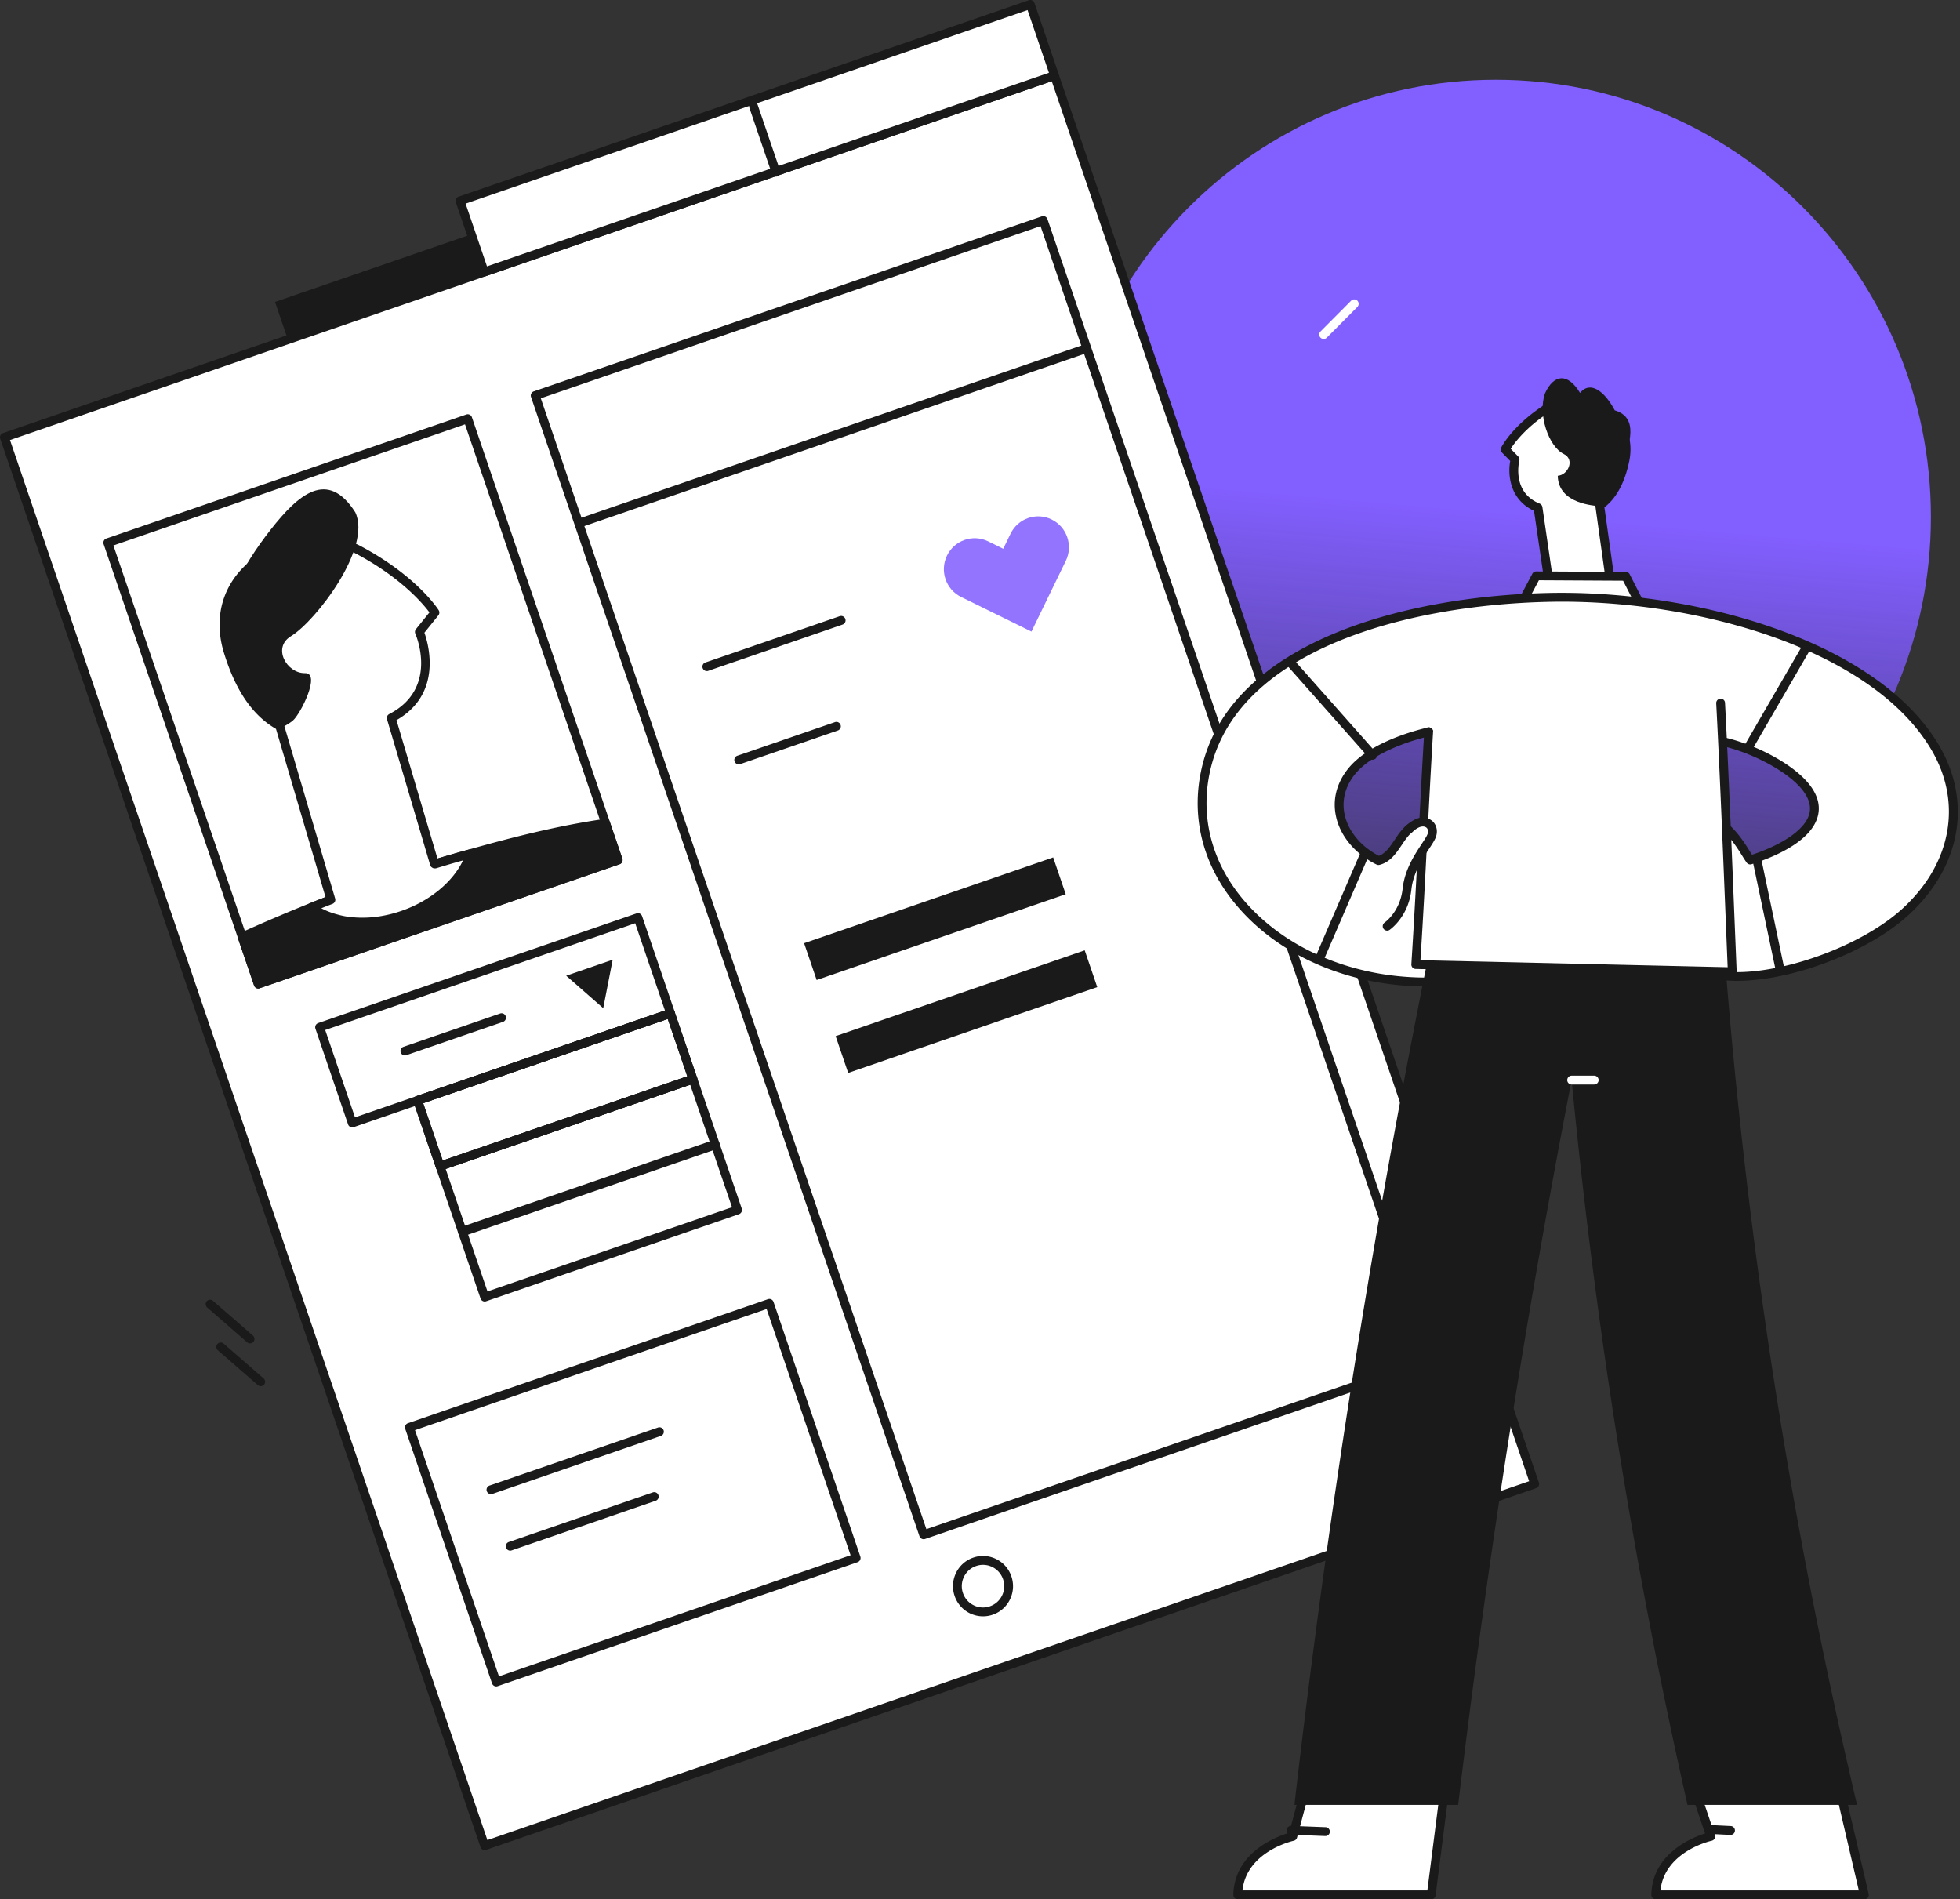 <svg width="483" height="468" viewBox="0 0 483 468" fill="none" xmlns="http://www.w3.org/2000/svg"><rect x="0" y="0" width="483" height="468" fill="#333333" stroke="none"/><path d="M368.616 235.154c59.212 0 107.212-48.241 107.212-107.749 0-59.508-48-107.75-107.212-107.75-59.211 0-107.212 48.242-107.212 107.75s48.001 107.749 107.212 107.749z" fill="url(#paint0_linear)"/><path d="M116.155 57.734L67.771 74.398l3.163 9.277 48.384-16.665-3.163-9.276z" fill="#1A1A1A"/><path d="M259.91 18.675L1.108 107.757 119.52 454.796l258.803-89.082L259.91 18.675z" fill="#fff"/><path d="M119.432 455.886a1.05 1.05 0 01-.477-.112 1.074 1.074 0 01-.547-.626L.058 108.105a1.109 1.109 0 01.05-.835 1.1 1.1 0 01.624-.555L259.5 17.587a1.07 1.07 0 01.831.05c.259.128.457.352.548.627l118.344 347.043a1.086 1.086 0 01-.674 1.385l-258.767 89.133a1.032 1.032 0 01-.35.061zM2.466 108.432l117.64 344.974 256.715-88.42-117.64-344.974-256.715 88.42z" fill="#1A1A1A"/><path d="M253.918 1.116L113.373 49.493l5.978 17.52 140.545-48.377-5.978-17.52z" fill="#fff"/><path d="M119.333 68.113c-.451 0-.872-.285-1.029-.738l-5.976-17.523a1.11 1.11 0 01.051-.836c.127-.26.355-.458.624-.555L253.537.059a1.084 1.084 0 011.379.677l5.975 17.523a1.11 1.11 0 01-.05.836 1.1 1.1 0 01-.624.555L119.688 68.057a1.23 1.23 0 01-.355.056zm-4.597-17.935l5.271 15.454 138.482-47.694-5.271-15.455-138.482 47.695z" fill="#1A1A1A"/><path d="M191.228 43.516c-.451 0-.871-.285-1.029-.739L184.67 26.57a1.087 1.087 0 01.674-1.386 1.079 1.079 0 011.378.678l5.53 16.208a1.087 1.087 0 01-1.024 1.447zM63.654 243.569c-.451 0-.872-.285-1.03-.738l-37.086-108.75a1.108 1.108 0 01.051-.835 1.1 1.1 0 01.624-.556l88.699-30.553a1.083 1.083 0 011.378.678l37.086 108.749a1.087 1.087 0 01-.674 1.386l-88.699 30.553a.923.923 0 01-.35.066zM27.946 134.407l36.382 106.687 86.646-29.845-36.382-106.687-86.646 29.845zm199.667 244.868c-.451 0-.872-.285-1.029-.738L130.86 97.822a1.089 1.089 0 01.674-1.386l125.208-43.125a1.07 1.07 0 01.831.051c.259.128.456.352.547.627l95.729 280.715c.092.275.076.575-.05.835a1.1 1.1 0 01-.624.555l-125.207 43.125a1.217 1.217 0 01-.355.056zM133.268 98.148l95.019 278.646 123.155-42.416-95.025-278.652-123.149 42.422zm-10.985 317.397a1.09 1.09 0 01-1.028-.738L99.86 352.075a1.098 1.098 0 01.674-1.39l88.705-30.554a1.083 1.083 0 011.378.678l21.395 62.731c.091.275.076.576-.051.836a1.12 1.12 0 01-.624.555l-88.704 30.553a1.045 1.045 0 01-.35.061zm-20.015-63.144l20.69 60.663 86.651-29.845-20.69-60.663-86.651 29.845zm-15.465-74.605c-.45 0-.871-.285-1.028-.739l-8.039-23.574a1.11 1.11 0 01.05-.836c.127-.26.355-.458.624-.555l78.44-27.018a1.084 1.084 0 011.379.678l8.039 23.574c.091.275.076.576-.051.835-.127.26-.35.459-.623.556l-78.44 27.018a1.08 1.08 0 01-.35.061zm-6.66-23.992l7.335 21.511 76.387-26.31-7.334-21.511-76.388 26.31z" fill="#1A1A1A"/><path d="M108.434 288.451a1.05 1.05 0 01-.477-.112 1.074 1.074 0 01-.547-.626l-5.525-16.209a1.09 1.09 0 01.674-1.386l62.313-21.46a1.09 1.09 0 01.831.051c.258.127.456.351.547.626l5.53 16.209a1.097 1.097 0 01-.674 1.391l-62.312 21.46a1.1 1.1 0 01-.36.056zm-4.146-16.621l4.82 14.141 60.259-20.753-4.825-14.141-60.254 20.753z" fill="#1A1A1A"/><path d="M108.434 288.451a1.05 1.05 0 01-.477-.112 1.074 1.074 0 01-.547-.626l-5.525-16.209a1.09 1.09 0 01.674-1.386l62.313-21.46a1.09 1.09 0 01.831.051c.258.127.456.351.547.626l5.53 16.209a1.097 1.097 0 01-.674 1.391l-62.312 21.46a1.1 1.1 0 01-.36.056zm-4.146-16.621l4.82 14.141 60.259-20.753-4.825-14.141-60.254 20.753z" fill="#1A1A1A"/><path d="M113.973 304.648c-.451 0-.872-.285-1.029-.739l-5.529-16.208a1.111 1.111 0 01.05-.836 1.1 1.1 0 01.624-.555l62.312-21.46a1.076 1.076 0 011.378.677l5.53 16.209c.091.275.076.575-.05.835-.127.26-.35.459-.624.555l-62.312 21.461a1.049 1.049 0 01-.35.061zm-4.151-16.621l4.825 14.14 60.26-20.752-4.825-14.141-60.26 20.753z" fill="#1A1A1A"/><path d="M119.448 320.703c-.451 0-.872-.286-1.029-.739l-5.53-16.209a1.098 1.098 0 01.674-1.39l62.313-21.461a1.079 1.079 0 011.378.677l5.53 16.209c.091.275.076.576-.051.836-.126.259-.35.458-.623.555l-62.312 21.46a1.033 1.033 0 01-.35.062zm-4.146-16.622l4.825 14.141 60.26-20.753-4.826-14.14-60.259 20.752zm33.351-55.658l2.332-11.946-11.46 3.948 9.128 7.998zm-27.664 119.754c-.451 0-.872-.285-1.029-.739a1.087 1.087 0 01.674-1.385l41.516-14.299a1.084 1.084 0 011.379.678 1.086 1.086 0 01-.674 1.385l-41.516 14.299a1.028 1.028 0 01-.35.061zm4.737 13.917a1.093 1.093 0 01-.355-2.124l35.5-12.231a1.083 1.083 0 011.378.678 1.086 1.086 0 01-.674 1.385l-35.5 12.231a.952.952 0 01-.349.061zm17.538-252.266c-.451 0-.872-.285-1.029-.739a1.088 1.088 0 01.674-1.385l123.277-42.463a1.083 1.083 0 011.378.677 1.087 1.087 0 01-.674 1.386l-123.276 42.463a1.028 1.028 0 01-.35.061zm30.923 35.532c-.451 0-.872-.286-1.029-.739a1.087 1.087 0 01.674-1.386l33.097-11.4a1.084 1.084 0 011.379.678 1.087 1.087 0 01-.674 1.385l-33.098 11.4a1.045 1.045 0 01-.349.062zm7.862 22.988a1.092 1.092 0 01-.355-2.124l24.071-8.288a1.087 1.087 0 011.378.678 1.086 1.086 0 01-.674 1.385l-24.07 8.288a.937.937 0 01-.35.061zm77.483 22.925l-61.378 21.14 3.092 9.069 61.379-21.14-3.093-9.069zm7.77 22.894l-61.379 21.14 3.093 9.069 61.378-21.14-3.092-9.069zm-25.067 164.112a7.384 7.384 0 01-3.249-.759 7.358 7.358 0 01-3.741-4.268 7.44 7.44 0 01.35-5.68 7.368 7.368 0 014.247-3.764 7.28 7.28 0 015.647.356 7.36 7.36 0 013.745 4.269 7.436 7.436 0 01-.35 5.68 7.368 7.368 0 01-4.247 3.764 7.384 7.384 0 01-2.402.402zm.01-12.689c-.573 0-1.141.097-1.698.286a5.191 5.191 0 00-3.001 2.659 5.222 5.222 0 00-.248 4.009 5.218 5.218 0 002.646 3.015 5.145 5.145 0 003.989.25 5.193 5.193 0 003-2.659 5.218 5.218 0 00.248-4.009 5.233 5.233 0 00-2.645-3.016 5.188 5.188 0 00-2.291-.535zM99.777 260.068a1.093 1.093 0 01-.355-2.124l23.822-8.207a1.084 1.084 0 011.379.678 1.088 1.088 0 01-.675 1.385l-23.822 8.207a1.07 1.07 0 01-.35.061z" fill="#1A1A1A"/><path d="M249.024 131.515l-1.799 3.708-3.705-1.823c-3.766-1.849-8.307-.286-10.152 3.494-1.84 3.785-.284 8.349 3.477 10.203l17.334 8.527 6.65-13.692 1.815-3.729c1.839-3.779.283-8.344-3.477-10.193-3.761-1.849-8.308-.28-10.143 3.505z" fill="#9274FF"/><path d="M149.242 202.871l3.092 9.067-88.699 30.553-3.959-11.614a448.948 448.948 0 0117.046-7.269c11.576-4.63 23.381-8.721 35.444-12.185 1.247-.361 2.519-.713 3.776-1.054 10.928-3.082 22.063-5.894 33.3-7.498z" fill="#1A1A1A"/><path d="M63.632 243.573c-.451 0-.872-.286-1.03-.739L58.64 231.22a1.092 1.092 0 01.583-1.35 459.07 459.07 0 0117.086-7.289c11.81-4.727 23.771-8.838 35.546-12.221a320.75 320.75 0 013.786-1.059c9.797-2.756 21.44-5.807 33.437-7.524a1.09 1.09 0 011.181.729l3.092 9.067a1.088 1.088 0 01-.675 1.385l-88.699 30.554a1 1 0 01-.344.061zm-2.61-12.119l3.284 9.638 86.646-29.845-2.448-7.178c-11.561 1.717-22.783 4.666-32.276 7.336-1.257.346-2.524.692-3.766 1.054-11.714 3.367-23.6 7.452-35.343 12.149a466.37 466.37 0 00-16.097 6.846z" fill="#1A1A1A"/><path d="M107.18 150.944s-5.15-8.16-18.886-15.449c-13.73-7.269-38.546 3.988-32.063 25.087 2.945 9.541 7.283 15.333 12.696 18.292l12.616 42.83a434.767 434.767 0 00-4.81 1.9 19.793 19.793 0 006.194 2.802 20.02 20.02 0 003.908.698c7.36.708 15.367-1.804 21.237-6.317.37-.28.735-.565 1.079-.861 3.158-2.664 5.586-5.924 6.797-9.561a248.6 248.6 0 00-3.776 1.054c-1.713.479-3.416.999-5.099 1.513l-10.664-36.014c13.193-6.831 6.939-21.211 6.939-21.211l3.832-4.763z" fill="#fff"/><path d="M89.364 228.313c-.887 0-1.764-.041-2.635-.127a20.935 20.935 0 01-4.1-.734 20.645 20.645 0 01-6.509-2.944 1.103 1.103 0 01-.471-1.024 1.09 1.09 0 01.68-.896c1.292-.52 2.579-1.035 3.887-1.544L68.01 179.605c-5.763-3.321-9.96-9.444-12.814-18.705-2.686-8.73-.36-16.957 6.377-22.581 7.612-6.352 19.32-7.982 27.228-3.795 13.837 7.341 19.083 15.486 19.301 15.827a1.1 1.1 0 01-.071 1.273l-3.442 4.279c1.029 2.909 4.471 15.053-6.883 21.548l10.102 34.113c1.409-.428 2.742-.83 4.08-1.202a200.62 200.62 0 013.781-1.054c.39-.102.801.01 1.074.305.274.296.365.714.239 1.096-1.227 3.677-3.69 7.151-7.132 10.05-.329.285-.699.57-1.064.85-5.591 4.295-12.666 6.704-19.423 6.704zm-10.187-4.508a18.84 18.84 0 004.019 1.543c1.227.347 2.468.571 3.72.668 6.898.667 14.739-1.671 20.497-6.093.385-.295.72-.55 1.029-.82 2.504-2.114 4.435-4.533 5.667-7.096-.548.153-1.095.306-1.632.464-1.658.464-3.295.963-4.912 1.457-.273.081-.664.081-.917-.056-.254-.138-.532-.347-.613-.622l-10.664-36.013a1.1 1.1 0 01.542-1.284c12.144-6.291 6.68-19.255 6.442-19.805a1.094 1.094 0 01.152-1.126l3.32-4.121c-1.5-2.017-6.924-8.542-18.034-14.436-7.172-3.8-17.846-2.277-24.826 3.545-3.542 2.955-8.991 9.516-5.691 20.254 2.747 8.899 6.73 14.675 12.174 17.655.254.138.441.372.522.647l12.616 42.83a1.09 1.09 0 01-.654 1.329c-.928.352-1.845.713-2.757 1.08z" fill="#1A1A1A"/><path d="M87.56 126.245c4.13 8.705-9.696 26.758-15.875 30.528-4.653 2.837-1.003 9.184 3.483 9.097 4.014-.081-1.166 10.209-3.037 11.721-.81.652-1.682 1.162-2.574 1.62-5.708-2.847-10.274-8.715-13.33-18.628-3.057-9.928 3.578-21.257 10.43-30.019 6.914-8.837 14.09-15.016 20.903-4.319z" fill="#1A1A1A"/><path d="M400.433 113.399c-1.155 5.588-3.314 9.133-6.219 11.125l3.731 26.636-14.775 2.389-4.156-28.429c-7.871-3.163-5.662-11.864-5.662-11.864l-2.427-2.491s2.468-4.92 9.883-9.836c7.41-4.92 22.155.122 19.625 12.47z" fill="#fff"/><path d="M383.172 154.629c-.228 0-.456-.072-.644-.209a1.092 1.092 0 01-.431-.724l-4.07-27.828c-5.975-2.76-6.502-8.873-5.864-12.281l-2.017-2.068a1.096 1.096 0 01-.193-1.258c.107-.214 2.687-5.237 10.254-10.254 4.41-2.924 11.384-2.65 16.214.642 4.313 2.934 6.158 7.661 5.074 12.969-1.09 5.272-3.148 9.102-6.118 11.395l3.639 25.989a1.094 1.094 0 01-.902 1.232l-14.775 2.389c-.055.006-.111.006-.167.006zm-10.887-44.042l1.845 1.89c.263.27.37.662.274 1.034-.077.315-1.861 7.819 5.012 10.58.36.142.614.468.674.855l3.994 27.334 12.636-2.042-3.583-25.577c-.056-.412.121-.82.466-1.054 2.788-1.905 4.729-5.42 5.768-10.443 1.232-6.016-2.078-9.296-4.161-10.717-4.146-2.822-10.082-3.092-13.802-.622-5.494 3.642-8.191 7.305-9.123 8.762zm28.145 2.806h.021-.021z" fill="#1A1A1A"/><path d="M380.753 96.875c-1.87 5.18.877 13.193 4.602 14.991 2.803 1.355 1.08 5.17-1.48 5.369.147 7.126 9.433 7.295 9.965 7.509 3.087-1.936 5.363-5.527 6.554-11.334.74-3.607 3.766-10.438-2.469-12.297-2.407-4.559-5.955-7.442-8.561-4.31-3.056-5.027-6.462-4.569-8.611.072z" fill="#1A1A1A"/><path d="M375.978 146.798l2.605-4.905 22.063.112 3.477 6.82-13.862 5.42-14.283-7.447z" fill="#fff"/><path d="M390.256 155.333c-.172 0-.345-.041-.502-.123l-14.283-7.447a1.078 1.078 0 01-.537-.647 1.12 1.12 0 01.076-.84l2.605-4.906a1.08 1.08 0 01.958-.575h.005l22.063.117c.406 0 .776.229.963.596l3.477 6.816c.142.275.157.596.051.886-.112.29-.335.519-.623.632l-13.863 5.419a1.123 1.123 0 01-.39.072zm-12.808-8.996l12.869 6.709 12.286-4.804-2.626-5.15-20.75-.112-1.779 3.357z" fill="#1A1A1A"/><path d="M424.603 182.737c7.248 1.65 15.337 5.822 19.397 10.065 8.591 8.981-2.19 15.766-12.697 19.107-1.52-2.063-4.344-8.129-9.873-10.442l-1.967 12.516c-3.533.565-6.66.952-8.829 1.207-21.511 2.516-11.8 9.403 5.575 22.377 10.482 7.83 40.057-.723 53.311-12.851 12.073-11.054 15.57-26.631 7.334-40.563-15.981-27.033-62.627-37.751-95.643-36.946-32.849.8-75.86 10.911-83.747 41.174-8.11 31.123 24.613 57.27 61.704 53.16 20.867-2.313 14.496-28.17-5.489-27.599.345-5.863-.112-10.728-2.524-10.937-6.027-.529-6.508 7.794-11.475 9.042-8.652-4.218-12.93-13.83-6.812-21.746 3.735-4.834 11.845-8.242 19.179-9.984" fill="#fff"/><path d="M351.432 243.062c-18.439 0-35.733-7.188-46.427-19.637-8.804-10.244-11.856-22.785-8.586-35.316 7.719-29.621 48.85-41.113 84.771-41.989 36.488-.882 81.364 11.7 96.6 37.481 8.287 14.023 5.398 30.084-7.537 41.927-13.527 12.379-43.609 21.206-54.689 12.924l-.988-.739c-11.475-8.568-18.404-13.738-17.238-18.114.76-2.858 4.703-4.498 13.173-5.491 2.098-.245 4.861-.586 8.003-1.075l1.84-11.731c.051-.331.253-.616.542-.785a1.09 1.09 0 01.948-.056c4.79 2.002 7.643 6.566 9.351 9.297.198.316.376.606.543.866 7.932-2.649 13.188-6.398 14.131-10.107.557-2.195-.34-4.533-2.651-6.953-3.872-4.044-11.8-8.15-18.85-9.755a1.09 1.09 0 01-.821-1.304c.132-.59.705-.957 1.298-.825 7.542 1.717 15.742 5.986 19.939 10.371 2.869 3.001 3.943 6.032 3.193 9.006-1.606 6.342-10.927 10.178-16.341 11.9a1.086 1.086 0 01-1.201-.393c-.304-.412-.659-.978-1.074-1.64-1.49-2.389-3.67-5.873-7.081-7.819l-1.733 11.059c-.076.464-.436.83-.903.907-3.507.565-6.584.942-8.875 1.212-8.778 1.029-11.003 2.679-11.328 3.887-.78 2.939 7.198 8.899 16.432 15.796l.989.738c10.091 7.539 39.113-1.054 51.932-12.785 12.129-11.1 14.861-26.122 7.131-39.198-14.81-25.062-58.82-37.307-94.68-36.416-35.13.856-75.308 11.904-82.723 40.354-3.076 11.818-.187 23.656 8.13 33.339 11.744 13.667 31.825 20.738 52.403 18.461 9.296-1.029 12.241-6.74 11.896-11.742-.476-6.953-7.121-13.998-17.233-13.682a1.144 1.144 0 01-.811-.331 1.084 1.084 0 01-.304-.825c.542-9.332-1.323-9.77-1.536-9.786-1.064-.091-1.824-.035-2.574.464-.137.092-.376.402-.507.509-.938.764-1.713 1.9-2.54 3.123-1.414 2.099-2.873 4.263-5.489 4.921a1.078 1.078 0 01-.735-.077c-5.114-2.491-8.829-6.841-9.944-11.639-.958-4.121-.01-8.186 2.752-11.757 4.851-6.281 15.454-9.347 19.788-10.376a1.081 1.081 0 011.307.815 1.094 1.094 0 01-.806 1.314c-8.56 2.027-15.504 5.613-18.576 9.587-2.341 3.03-3.152 6.459-2.347 9.922.943 4.05 4.07 7.758 8.404 9.99 1.607-.581 2.702-2.206 3.857-3.918 1.703-2.526 3.604-5.414 7.613-5.043 3.482.306 3.781 6.083 3.573 10.932 10.817.234 17.76 8.013 18.293 15.715.395 5.735-2.991 12.862-13.827 14.064a76.342 76.342 0 01-7.877.423z" fill="#1A1A1A"/><path d="M305.009 466.9h47.68l4.485-35.137-34.577 5.654-4.029 15.083c-.006 0-13.3 2.964-13.559 14.4z" fill="#fff"/><path d="M352.696 468h-47.68c-.294 0-.572-.117-.775-.326a1.106 1.106 0 01-.309-.79c.243-10.625 10.968-14.451 13.751-15.266l3.867-14.477c.111-.412.451-.723.872-.794l34.582-5.655c.34-.061.684.056.928.296.248.239.365.58.324.922l-4.486 35.137a1.08 1.08 0 01-1.074.953zm-46.519-2.18h45.561l4.182-32.734-32.449 5.308-3.847 14.406a1.08 1.08 0 01-.811.779c-.497.107-11.612 2.725-12.636 12.241z" fill="#1A1A1A"/><path d="M326.621 452.416h-.04l-8.495-.321a1.085 1.085 0 01-1.044-1.131c.025-.601.583-1.085 1.125-1.049l8.495.321c.598.02 1.069.53 1.044 1.131a1.083 1.083 0 01-1.085 1.049z" fill="#1A1A1A"/><path d="M408.018 466.9h51.415l-7.74-33.222-34.577 5.654 4.46 13.168c-.005 0-13.295 2.964-13.558 14.4z" fill="#fff"/><path d="M459.433 467.997h-51.415c-.294 0-.573-.117-.776-.326a1.11 1.11 0 01-.309-.79c.228-10.06 9.858-14.023 13.244-15.108l-4.09-12.078a1.108 1.108 0 01.096-.912 1.09 1.09 0 01.755-.514l34.583-5.654a1.08 1.08 0 011.232.83l7.739 33.222c.076.326 0 .668-.208.927-.207.25-.522.403-.851.403zm-50.254-2.18h48.885l-7.197-30.89-32.312 5.288 4.045 11.945c.101.295.066.616-.081.886-.147.27-.411.464-.71.53-.491.107-11.607 2.725-12.63 12.241z" fill="#1A1A1A"/><path d="M426.448 452.136h-.05l-5.414-.265a1.088 1.088 0 01-1.029-1.146c.031-.601.558-1.085 1.136-1.039l5.413.265c.598.03 1.059.54 1.029 1.146a1.085 1.085 0 01-1.085 1.039zM357.035 228.99c-1.409 0-2.56-.392-3.498-1.003a2499.382 2499.382 0 00-34.42 215.558c-.045.397-.071.795-.106 1.192h40.32a2502.9 2502.9 0 0127.963-178.623c5.788 60.282 15.296 120.018 28.556 178.623h41.785a1365.93 1365.93 0 01-33.108-215.747h-67.492z" fill="#1A1A1A"/><path d="M352.039 180.319c-1.207 20.065-1.84 36.309-3.178 57.352l77.989 1.778c-.771-18.812-1.855-47.124-2.864-66.196" fill="#fff"/><path d="M426.878 240.535h-.025l-77.994-1.778a1.084 1.084 0 01-1.06-1.156c.735-11.548 1.268-21.817 1.779-31.745.431-8.283.857-16.555 1.399-25.607.036-.601.497-1.049 1.151-1.024a1.092 1.092 0 011.019 1.156c-.543 9.042-.968 17.309-1.399 25.587-.497 9.607-1.009 19.53-1.708 30.635l75.703 1.727-.431-10.631c-.699-17.376-1.571-38.999-2.387-54.393a1.087 1.087 0 011.029-1.146 1.068 1.068 0 011.14 1.034c.816 15.409 1.688 37.038 2.387 54.418l.482 11.792a1.083 1.083 0 01-1.085 1.131z" fill="#1A1A1A"/><path d="M392.858 267.228h-5.56a1.089 1.089 0 01-1.085-1.09c0-.601.487-1.09 1.085-1.09h5.56c.598 0 1.085.489 1.085 1.09 0 .601-.482 1.09-1.085 1.09zm-44.443-63.771c.213 2.853.467 5.7.72 8.548 1.47-2.665 3.132-4.738 3.654-6.062.867-2.181-1.023-4.641-4.374-2.486z" fill="#fff"/><path d="M341.826 229.318a1.094 1.094 0 01-.608-1.997c.152-.107 3.821-2.72 4.429-8.349.502-4.65 2.915-8.308 4.674-10.977.659-1.003 1.231-1.864 1.459-2.45.259-.652.122-1.345-.324-1.651-.588-.402-1.738-.499-3.639 1.33-.431.418-1.343.683-1.754.25-.416-.433-.228-1.36.203-1.778 3.558-3.433 5.758-2.043 6.401-1.61 1.308.887 1.774 2.639 1.131 4.269-.315.794-.913 1.701-1.673 2.852-1.637 2.481-3.877 5.884-4.323 10.005-.715 6.663-5.175 9.785-5.368 9.918a1.036 1.036 0 01-.608.188zm-16.727 8.132a1.095 1.095 0 01-.994-1.528l11.293-26.163c.238-.555.872-.81 1.429-.565.548.239.801.881.563 1.436l-11.293 26.163a1.086 1.086 0 01-.998.657zm113.462 2.134c-.502 0-.953-.351-1.059-.866l-5.51-26.182a1.09 1.09 0 01.836-1.294 1.09 1.09 0 011.288.84l5.509 26.183a1.09 1.09 0 01-1.064 1.319zm-100.315-52.381a1.07 1.07 0 01-.811-.367l-20.102-22.683a1.099 1.099 0 01.087-1.543 1.084 1.084 0 011.535.091l20.102 22.683c.401.449.36 1.141-.086 1.544a1.114 1.114 0 01-.725.275zm92.813-2.282c-.187 0-.375-.046-.547-.148a1.095 1.095 0 01-.391-1.493l13.827-23.859a1.077 1.077 0 011.485-.393c.517.306.695.973.391 1.493l-13.827 23.86c-.198.346-.563.54-.938.54z" fill="#1A1A1A"/><path d="M326.192 83.53a1.092 1.092 0 01-.771-1.864l7.537-7.575a1.08 1.08 0 011.536 0 1.092 1.092 0 010 1.544l-7.537 7.574a1.064 1.064 0 01-.765.321z" fill="#fff"/><path d="M61.623 331.024c-.253 0-.507-.087-.71-.265l-9.853-8.578a1.094 1.094 0 01-.111-1.539 1.086 1.086 0 011.53-.112l9.854 8.578c.456.398.502 1.085.111 1.539a1.086 1.086 0 01-.82.377zm2.629 10.548c-.254 0-.507-.087-.71-.265l-9.853-8.583a1.095 1.095 0 01-.111-1.539 1.086 1.086 0 011.53-.112l9.853 8.584c.457.397.502 1.085.112 1.538-.213.25-.517.377-.821.377z" fill="#1A1A1A"/><defs><linearGradient id="paint0_linear" x1="368.616" y1="271.316" x2="381.036" y2="127.029" gradientUnits="userSpaceOnUse"><stop stop-color="#6A46F0" stop-opacity="0"/><stop offset="1" stop-color="#825FFF"/></linearGradient></defs></svg>